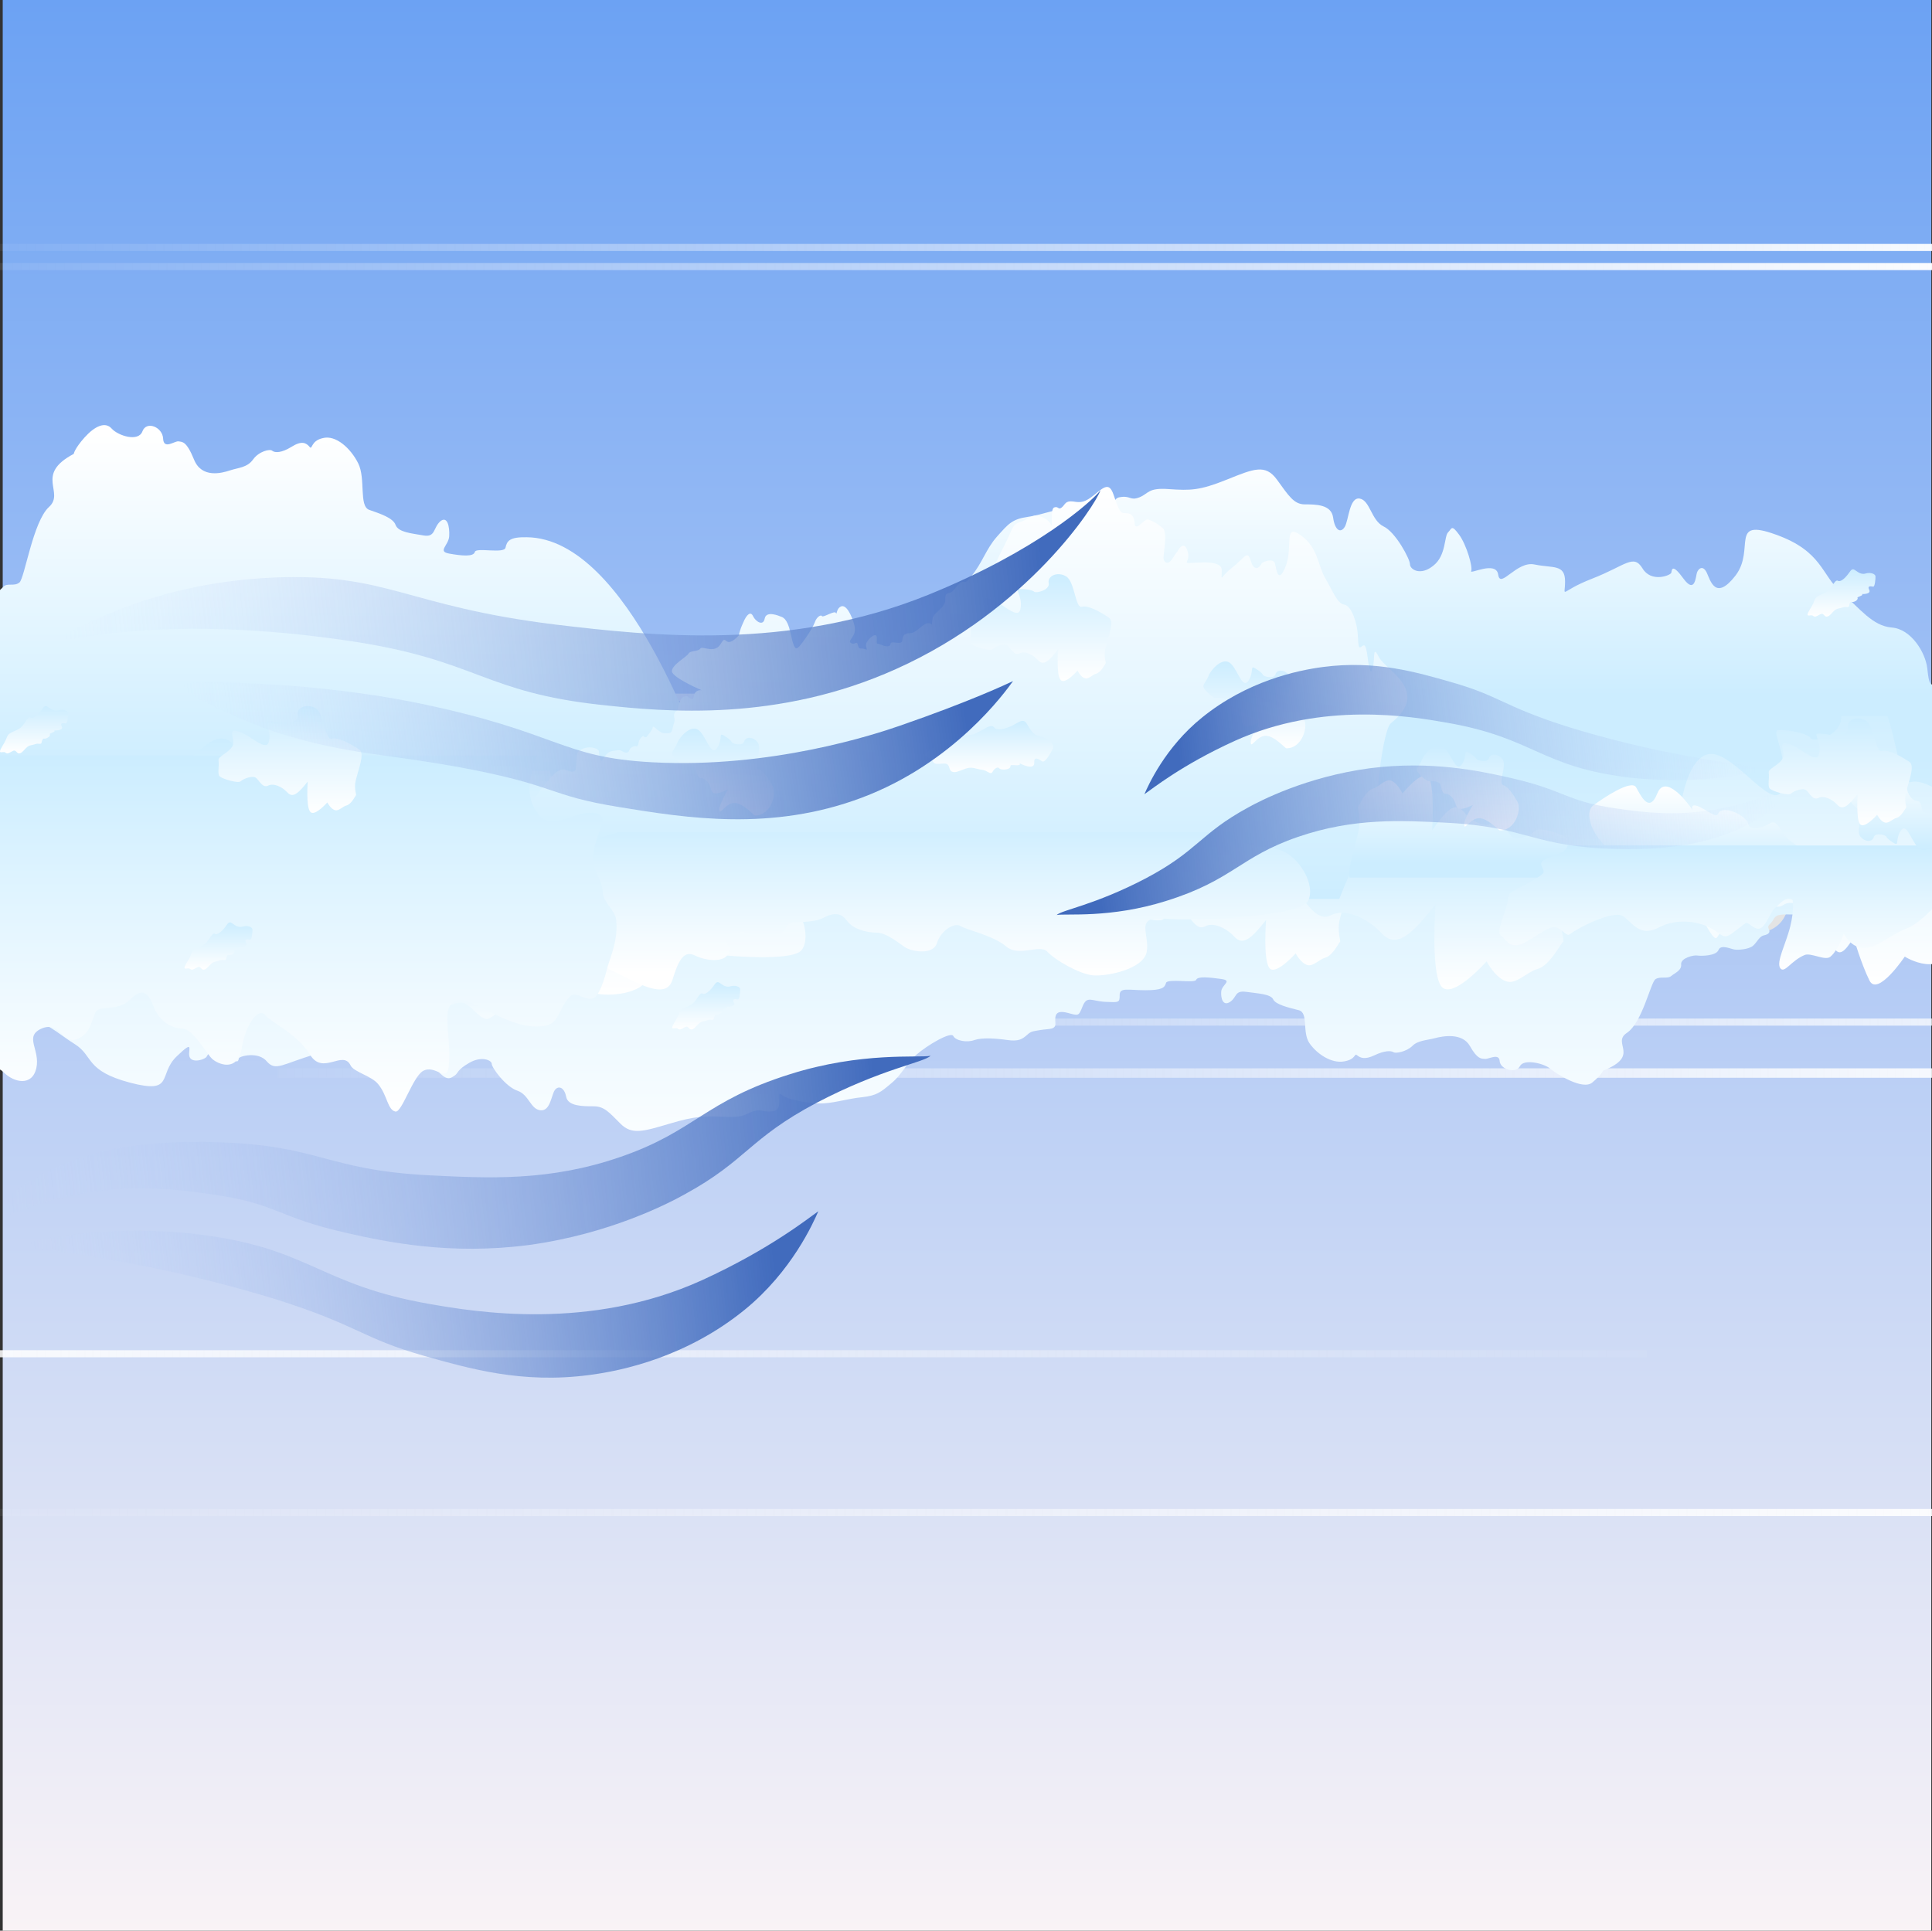 <?xml version="1.0" encoding="utf-8"?>
<!-- Generator: Adobe Illustrator 23.0.5, SVG Export Plug-In . SVG Version: 6.00 Build 0)  -->
<svg version="1.1" id="Слой_1" xmlns="http://www.w3.org/2000/svg" xmlns:xlink="http://www.w3.org/1999/xlink" x="0px" y="0px"
	 width="1063.6px" height="1063px" viewBox="0 0 1063.6 1063" style="enable-background:new 0 0 1063.6 1063;" xml:space="preserve"
	>
<rect x="0" y="0" width="1063.6" height="1063" fill="#333333" stroke="none"/>
<style type="text/css">
	.st0{fill:url(#SVGID_1_);}
	.st1{fill:url(#SVGID_2_);}
	.st2{fill:url(#SVGID_3_);}
	.st3{fill:url(#SVGID_4_);}
	.st4{fill:url(#SVGID_5_);}
	.st5{fill:url(#SVGID_6_);}
	.st6{fill:url(#SVGID_7_);}
	.st7{fill:url(#SVGID_8_);}
	.st8{fill:url(#SVGID_9_);}
	.st9{fill:url(#SVGID_10_);}
	.st10{fill:url(#SVGID_11_);}
	.st11{fill:url(#SVGID_12_);}
	.st12{fill:url(#SVGID_13_);}
	.st13{fill:url(#SVGID_14_);}
	.st14{fill:url(#SVGID_15_);}
	.st15{fill:url(#SVGID_16_);}
	.st16{fill:url(#SVGID_17_);}
	.st17{fill:url(#SVGID_18_);}
	.st18{fill:url(#SVGID_19_);}
	.st19{fill:url(#SVGID_20_);}
	.st20{fill:url(#SVGID_21_);}
	.st21{fill:url(#SVGID_22_);}
	.st22{fill:url(#SVGID_23_);}
	.st23{fill:url(#SVGID_24_);}
	.st24{fill:url(#SVGID_25_);}
	.st25{fill:url(#SVGID_26_);}
	.st26{fill:url(#SVGID_27_);}
	.st27{fill:url(#SVGID_28_);}
	.st28{fill:url(#SVGID_29_);}
	.st29{fill:url(#SVGID_30_);}
	.st30{fill:url(#SVGID_31_);}
	.st31{fill:url(#SVGID_32_);}
	.st32{fill:url(#SVGID_33_);}
	.st33{fill:url(#SVGID_34_);}
	.st34{fill:url(#SVGID_35_);}
	.st35{fill:url(#SVGID_36_);}
	.st36{fill:url(#SVGID_37_);}
	.st37{fill:url(#SVGID_38_);}
	.st38{fill:url(#SVGID_39_);}
	.st39{fill:url(#SVGID_40_);}
	.st40{fill:url(#SVGID_41_);}
	.st41{fill:url(#SVGID_42_);}
	.st42{fill:url(#SVGID_43_);}
	.st43{fill:url(#SVGID_44_);}
	.st44{fill:url(#SVGID_45_);}
	.st45{fill:url(#SVGID_46_);}
	.st46{fill:url(#SVGID_47_);}
</style>
<linearGradient id="SVGID_1_" gradientUnits="userSpaceOnUse" x1="532.362" y1="1061.89" x2="532.362" y2="-1.11" gradientTransform="matrix(1 0 0 -1 0 1061.89)">
	<stop  offset="0" style="stop-color:#6CA2F3"/>
	<stop  offset="1" style="stop-color:#F9F3F6"/>
</linearGradient>
<rect x="1.5" y="0" class="st0" width="1061.7" height="1063"/>
<linearGradient id="SVGID_2_" gradientUnits="userSpaceOnUse" x1="1060.977" y1="654.327" x2="-56.838" y2="654.323" gradientTransform="matrix(1 0 0 -1 0 1061.89)">
	<stop  offset="0" style="stop-color:#FEFEFE;stop-opacity:0"/>
	<stop  offset="1" style="stop-color:#FFFFFF"/>
</linearGradient>
<rect x="-32.4" y="405.6" class="st1" width="1043.4" height="3.9"/>
<linearGradient id="SVGID_3_" gradientUnits="userSpaceOnUse" x1="1159.877" y1="649.754" x2="-40.381" y2="649.751" gradientTransform="matrix(1 0 0 -1 0 1061.89)">
	<stop  offset="0" style="stop-color:#FEFEFE;stop-opacity:0"/>
	<stop  offset="1" style="stop-color:#FFFFFF"/>
</linearGradient>
<rect x="-14.1" y="409.5" class="st2" width="1120.4" height="5.2"/>
<linearGradient id="SVGID_4_" gradientUnits="userSpaceOnUse" x1="1927.267" y1="1059.966" x2="727.015" y2="1059.962" gradientTransform="matrix(-1 0 0 -1 1828.204 1206.667)">
	<stop  offset="0" style="stop-color:#FEFEFE;stop-opacity:0"/>
	<stop  offset="1" style="stop-color:#FFFFFF"/>
</linearGradient>
<rect x="-45.4" y="144.8" class="st3" width="1120.4" height="3.9"/>
<linearGradient id="SVGID_5_" gradientUnits="userSpaceOnUse" x1="1927.267" y1="1059.966" x2="727.015" y2="1059.962" gradientTransform="matrix(-1 0 0 -1 1859.504 1196.232)">
	<stop  offset="0" style="stop-color:#FEFEFE;stop-opacity:0"/>
	<stop  offset="1" style="stop-color:#FFFFFF"/>
</linearGradient>
<rect x="-14.1" y="134.3" class="st4" width="1120.4" height="3.9"/>
<linearGradient id="SVGID_6_" gradientUnits="userSpaceOnUse" x1="956.637" y1="316.508" x2="-161.182" y2="316.505" gradientTransform="matrix(1 0 0 -1 0 1061.89)">
	<stop  offset="0" style="stop-color:#FEFEFE;stop-opacity:0"/>
	<stop  offset="1" style="stop-color:#FFFFFF"/>
</linearGradient>
<rect x="-136.7" y="743.4" class="st5" width="1043.4" height="3.9"/>
<linearGradient id="SVGID_7_" gradientUnits="userSpaceOnUse" x1="3332.227" y1="275.214" x2="2214.408" y2="275.21" gradientTransform="matrix(-1 0 0 1 3587.694 287.63)">
	<stop  offset="0" style="stop-color:#FEFEFE;stop-opacity:0"/>
	<stop  offset="1" style="stop-color:#FFFFFF"/>
</linearGradient>
<rect x="305.4" y="560.8" class="st6" width="1043.4" height="3.9"/>
<linearGradient id="SVGID_8_" gradientUnits="userSpaceOnUse" x1="3279.778" y1="5.229" x2="2022.228" y2="5.224" gradientTransform="matrix(-1 0 0 1 3209.454 827.606)">
	<stop  offset="0" style="stop-color:#FEFEFE;stop-opacity:0"/>
	<stop  offset="1" style="stop-color:#FFFFFF"/>
</linearGradient>
<rect x="-14.1" y="830.8" class="st7" width="1173.9" height="3.9"/>
<linearGradient id="SVGID_9_" gradientUnits="userSpaceOnUse" x1="3179.618" y1="245.856" x2="2061.808" y2="245.853" gradientTransform="matrix(-1 0 0 1 3282.494 345.018)">
	<stop  offset="0" style="stop-color:#FEFEFE;stop-opacity:0"/>
	<stop  offset="1" style="stop-color:#FFFFFF"/>
</linearGradient>
<rect x="152.8" y="588.2" class="st8" width="1043.4" height="5.2"/>
<linearGradient id="SVGID_10_" gradientUnits="userSpaceOnUse" x1="1076.967" y1="677.99" x2="-67.771" y2="677.987" gradientTransform="matrix(1 0 0 -1 0 1061.89)">
	<stop  offset="0" style="stop-color:#FEFEFE;stop-opacity:0"/>
	<stop  offset="1" style="stop-color:#FFFFFF"/>
</linearGradient>
<rect x="-42.7" y="381.9" class="st9" width="1068.6" height="4.1"/>
<linearGradient id="SVGID_11_" gradientUnits="userSpaceOnUse" x1="171.346" y1="616.897" x2="320.745" y2="455.883" gradientTransform="matrix(1 0 0 -1 0 1061.89)">
	<stop  offset="0" style="stop-color:#FEFEFE"/>
	<stop  offset="1" style="stop-color:#BFBFBF"/>
</linearGradient>
<path class="st10" d="M96.7,474.5l-21.2,9.7c-2.9,1.3-4.7,4.2-4.7,7.3c0,4.4,3.6,8.1,8.1,8.1h270.8c4.6,0,8.3-3.7,8.3-8.3
	c0-3-1.6-5.8-4.3-7.3l-18.1-10c-2.4-1.3-5-2-7.7-2h-17.3c-4.3,0-8.4,1.7-11.4,4.8l-4.7,4.8c-3,3.1-7.1,4.8-11.4,4.8h-19.5
	c-2,0-4.1-0.4-6-1.2L224.7,472l-26.2-9.4c-4.7-1.7-9.9-1.1-14.1,1.6l-28.3,18.2c-3.9,2.5-8.8,3.2-13.3,1.9L108,473.8
	C104.3,472.7,100.3,472.9,96.7,474.5z"/>
<linearGradient id="SVGID_12_" gradientUnits="userSpaceOnUse" x1="718.798" y1="660.505" x2="746.965" y2="346.084" gradientTransform="matrix(1 0 0 -1 0 1061.89)">
	<stop  offset="0" style="stop-color:#FEFEFE"/>
	<stop  offset="1" style="stop-color:#BFBFBF"/>
</linearGradient>
<path class="st11" d="M528.4,443.9c-16.4,12.3-40.5,30.3-52,38.9c-4,3-6.3,7.6-6.3,12.6v1.9c0,8.8,7.2,16,16,16h482.2
	c8.8,0,16-7.2,16-16v-2.2c0-4.8-2.2-9.4-5.9-12.4c-15.2-12.1-38.5-29.6-43.1-28.8c-6.5,1.1-52.3,33.6-59.9,33.6
	c-7.6,0-89.3-15.7-102.4-23.5c-13.1-7.8-76.3-24.6-82.8-24.6c-6.5,0-49,28-58.8,24.6c-7.2-2.5-58.9-15.3-89.7-22.9
	C537.1,440,532.2,441,528.4,443.9z"/>
<linearGradient id="SVGID_13_" gradientUnits="userSpaceOnUse" x1="535.622" y1="414.753" x2="535.622" y2="644.77" gradientTransform="matrix(1 0 0 -1 0 1061.89)">
	<stop  offset="0" style="stop-color:#FFFFFF"/>
	<stop  offset="1" style="stop-color:#CCEDFF"/>
</linearGradient>
<path class="st12" d="M3.7,392.8c-4.2,1.5-8.1,3.1-11.7,4.6v141.2c1.8,0.2,2.3,1.9,3,6.4c1,6.2,8.6,15.5,19,16
	c10.4,0.5,16.9,7.4,27.2,13.9c10.4,6.5,5.5,14.6,30.4,21.2c24.8,6.5,15.1-4.5,25.8-14.6c10.7-10.3,5.2-2.2,7.2,0.9
	c2,3.1,8.6,0.7,9.2-0.7c0.7-1.4,5-7.6,11.2-1.2c6.2,6.2,6.2,3.4,6.5,2.2c0.3-1.2,10.7-4,15.4,1.7c4.9,5.7,8.9,1.2,26.9-4
	c18-5.2,14.4-7.9,14.4-1.2c0,6.9,6.5,5.2,16.1,6.5c9.6,1.4,18.3-9.6,19.3-4c1,5.7,15.4,0,14.4,1.4c-1,1.4,0.3,4.1,4.5,8.1
	c4.2,4,5.9,2.2,7.9,0.9c2-1.4,1-2.9,7.9-6.9c6.9-4,12.4-1.4,12.4,0.5c0,2.1,7.6,12.6,14.1,14.8c6.5,2.2,7.2,10.3,12.8,10.8
	c5.5,0.5,5.9-8.6,7.9-11.2c2-2.6,5.2-1.4,6.2,3.8c1,5.2,9.2,5.2,15.1,5.2c5.9,0,8.6,3.4,14.8,9.6c6.2,6.2,12.4,4.3,26.9,0
	c14.4-4.3,19.3-4.3,30.7-3.8c11.4,0.5,10.7-1.7,15.8-3.1c5.2-1.4,4.5,0.9,10.7,0c6.2-0.9,1.3-11.7,4.5-9.1c3,2.6,13.4,4.6,20.6,4.8
	c7.2,0.3,15.4-2.6,23.8-3.4c8.2-0.9,10.4-2.9,16.1-7.7c5.9-4.8,7.9-10.5,13.8-15.7c5.9-5.2,19-12.9,20.3-10.3
	c1.3,2.6,7.6,3.8,11.7,2.2c4.2-1.4,11.7-0.9,18,0s8.2-0.5,10.7-2.6c2.3-2.1,2.7-2.1,7.6-2.9s8.6,0,8.2-4c-0.3-4,0-7.1,6.5-5.5
	c6.5,1.7,6.2,2.1,8.6-3.8c2.4-5.7,4.9-2.6,12.4-2.2c7.6,0.3,7.9,0.5,7.9-3.8c0-4.3,4.9-2.6,14.1-2.6c9.2,0,10.7-1.4,11.4-4
	c0.7-2.6,15.8,0.3,16.6-1.7c0.7-2.1,7.2-1.4,13.8-0.5c6.5,0.9,0.3,3.1,0,6.9c-0.3,3.8,1,8.3,4.9,5.7c3.9-2.6,2.3-6.4,8.9-5.5
	c6.5,0.9,13.4,1.2,14.8,4.1c1.3,2.9,8.6,4.6,14.1,6c5.5,1.4,1.7,12.2,5.9,18.2c4.2,6,12.1,11.2,19,10c6.9-1.2,5.5-4.8,7.2-3.4
	c1.7,1.4,4.2,2.6,9.6,0c5.5-2.6,8.9-2.6,10.4-1.7c1.3,0.9,7.2-0.3,10.4-3.4c3-3.1,7.9-3.1,12.4-4.3c4.5-1.2,15.1-3.1,19.3,4.3
	c4.2,7.4,6.2,6.9,8.2,7.1c2,0.3,7.9-3.4,8.2,1.2c0.3,4.6,8.9,7.1,11.1,2.9c2-4.3,13.1-1.7,16.6,1.2c3.5,2.9,18,12.2,23.3,7.7
	c5.5-4.6,5.9-6.5,5.9-6.5c21-8.3,4.5-15.1,13.1-20.8c8.6-5.7,13.1-27.9,15.8-29.6c2.7-1.7,6.5,0,8.6-1.7c2-1.7,5.9-3.1,5.5-6.5
	c-0.3-3.4,6.9-5.2,8.9-4.8c2,0.3,10.4,0.3,11.7-3.1c1.3-3.3,7.2-0.3,8.9-0.2c1.7,0.3,7.6,0,10.1-2.1c2.3-2.1,3.5-5.2,5.9-5.7
	c2.3-0.5,3.9-1.4,2.7-3.6c-1-2.1,1-2.1,2.7-5.3c1.7-3.1,4.5-2.6,11.8-2.6c7.2,0,6.5,5.8,16.6,3.1c1.8-0.5,5.9-3.8,7.2-4.5
	c1.3-0.7,4.5-1.2,5.2-0.3c0.7,0.9,5.2,0,5.2,0s2-1.4,2.7-3.6c0.7-2.2,3.9-1.4,3.9-1.4s3,0,4.5,1.2c1.3,1.2,2.7-1.2,4.5-3.3
	c1.7-2.1,7.6-2.8,11.1-0.5c16.6,11,23.8,4.1,30.2,1.2V392.8H3.7z"/>
<linearGradient id="SVGID_14_" gradientUnits="userSpaceOnUse" x1="999.781" y1="519.831" x2="999.781" y2="681.391" gradientTransform="matrix(1 0 0 -1 0 1061.89)">
	<stop  offset="0" style="stop-color:#FFFFFF"/>
	<stop  offset="1" style="stop-color:#CCEDFF"/>
</linearGradient>
<path class="st13" d="M924.5,458.6c1.2,9.7-1.7,20.8,1.7,24.6c3.3,3.8,15.8,36.7,19,33c3.2-3.6,16-34.3,19.8-29.4
	c3.8,5,10.7,15.4,16.5,11.6c5.7-4,15.2,1.7,21.7,10.9c6.5,9.2,6.8,24.6,17.2,6.9c0,0,4.3,14.7,8.8,23.7c4.5,9,19.4-13.2,19.4-13.2
	s21.5,13.5,26.7-8v-77.7c-8.8-7.1-17.8-11.9-23.3-10.4c-7.3,2.1-8.8-37.9-18.5-46.4c-9.8-8.5-21.7-1.9-20,9.2
	c1.7,10.9-14.5,15.9-16.7,13c-2.2-3.1-14.8-5-18.2-4.3c-3.3,0.7,6.2,15.4,2.7,31.5s-25.7-18.7-39.4-18.5
	C928,415.3,923.3,448.9,924.5,458.6z"/>
<linearGradient id="SVGID_15_" gradientUnits="userSpaceOnUse" x1="681.882" y1="528.045" x2="681.882" y2="619.778" gradientTransform="matrix(1 0 0 -1 0 1061.89)">
	<stop  offset="0" style="stop-color:#FFFFFF"/>
	<stop  offset="1" style="stop-color:#CCEDFF"/>
</linearGradient>
<path class="st14" d="M697,506.5c-7.9,10.1-12.7,14.4-17.4,9.3c-4.7-5.1-11.7-8.1-16.1-5.8c-4.4,2.4-7.4-3.6-10.2-6.5
	c-2.8-2.7-10.7,0.7-13.1,2.7s-15.4-1.9-17.9-3.9c-2.5-2.1-0.2-8.4-0.8-13.9c-0.5-3.1,9.2-6.3,12.1-12.3c2.2-4.6-3-12.5,1.3-12.7
	c10.2-0.3,26.3,19,29.1,9.8c2.8-9.3-4-17.3-1.5-17.8c2.5-0.5,11.9,0.3,13.6,2.1c1.5,1.7,13.7-1.4,12.7-7.7
	c-1.2-6.2,7.9-10.1,15.1-5.5c7.2,4.6,7.7,27.2,13.2,26c5.5-1.2,15.2,3.8,23.6,9.4c5,3.4-0.7,16.6-3.2,26.7
	c-1.5,6.5,0.8,11.8,0.2,12.2c-0.7,0.3-4,7.7-8.2,8.7c-3.2,0.9-6.5,4.8-9.5,4.1c-3.9-0.9-6.7-6.5-6.7-6.5s-11.4,12.8-14.6,7.9
	C695.3,527.7,697,506.5,697,506.5z"/>
<linearGradient id="SVGID_16_" gradientUnits="userSpaceOnUse" x1="208.371" y1="488.34" x2="208.371" y2="552.78" gradientTransform="matrix(1 0 0 -1 0 1061.89)">
	<stop  offset="0" style="stop-color:#FFFFFF"/>
	<stop  offset="1" style="stop-color:#CCEDFF"/>
</linearGradient>
<path class="st15" d="M202,563.8c-2.3-3.2-7.9,0.5-11.2-3c-3.4-3.5-8.4-5.7-11.6-4.1c-3,1.7-5.4-2.5-7.2-4.6c-2-1.9-7.7,0.5-9.4,2
	s-11.1-1.4-12.7-2.9c-1.7-1.5-13.1-9.8-13.6-13.7c-0.3-2.2,19.5-0.5,21.6-4.7c1.5-3.2-2.2-8.8,1-8.9c7.2-0.2,18.8,13.3,20.8,6.9
	c2-6.4-2.9-12.2-1.2-12.5c1.8-0.3,8.6,0.3,9.7,1.5c1.2,1.2,9.9-1,9.1-5.4c-0.8-4.4,5.7-7.1,10.7-3.9c5.2,3.2,5.5,19.2,9.6,18.2
	c4-0.8,10.9,2.7,16.8,6.6c3.7,2.4,47.8,3.5,46.1,10.6c-0.3,1.7-5,12.5-11.6,14.9c-4.4,1.7-9.7-8.6-14.9-8.8
	c-8.4,0-16.8,9.5-21.6,10.5c-0.5,0.2-2.9,5.4-5.9,6.2c-2.2,0.5-4.7,3.4-6.9,2.9c-2.7-0.7-4.9-4.6-4.9-4.6s-8,9.1-10.4,5.6
	C201.8,569.2,202,563.8,202,563.8z"/>
<linearGradient id="SVGID_17_" gradientUnits="userSpaceOnUse" x1="251.114" y1="514.353" x2="251.114" y2="655.376" gradientTransform="matrix(1 0 0 -1 0 1061.89)">
	<stop  offset="0" style="stop-color:#FFFFFF"/>
	<stop  offset="1" style="stop-color:#CCEDFF"/>
</linearGradient>
<path class="st16" d="M81.4,489.2c0,0-7.9,8.2,4.5,17.7c12.4,9.4,25.7,21.3,30.6,10.3c4.9-11,8.4-15.3,13.3-11.5
	c5,3.8,13.9,6.3,17,1.4c2.9-4.8-5.2-9.8,4.4-10.6c9.6-0.9,9.6,6,17.5,5.7c7.7-0.3,8.4-4.8,10.9-6.2c2.4-1.5,11.4,1.7,17.8-0.7
	c6.4-2.4,9.6-0.9,11.6,3.6c2.2,4.5,8.2,7.7,13.8,8.4c5.4,0.9,11.4,8.9,13.9,10.8c2.5,1.9,12.4,6,15.6-0.7
	c3.2-6.7,10.3-10.1,13.3-7.4c2.9,2.7,15.5,7.5,21.2,14.6c5.7,6.9,17,1,20.2,6c3.2,5,13.9,14.6,20.8,16.3c6.9,1.9,25.9,0.5,28.9-8.7
	c3-9.3-3.7-20.4,11.3-16.6c15,3.8,67.7,9.3,73.4,1.4c5.5-7.7-0.8-24.9-9.6-29.7c-8.7-4.6-29.4-6.3-19.5-18.3
	c10.1-12,16-22.8,12.9-31.9c-3-9.1-10.1-14.2-30.8-16.6c-20.7-2.4-58.1,3.9-74.1,7.5c-16,3.6-16.6-7.4-19-13.4
	c-2.5-6-28.9-10.5-52.3-13.5c-23.4-3.3-33.8,15.1-50.6,17.1c-16.8,1.9-62-15.1-66.5-13.9c-4.5,1.2-14.6,9.4-14.6,16.1
	c0.2,6.9-5.2,5.7-17,6.9c-11.8,1.2-20.5,4.5-19.2,13.2c1.5,8.9-6.9,9.4-14.5,15.8c-7.6,6.3-12.6,6.7-1.8,12.9s10.1,10.6,5.2,13.9
	C64.8,492.3,81.4,489.2,81.4,489.2z"/>
<linearGradient id="SVGID_18_" gradientUnits="userSpaceOnUse" x1="630.457" y1="574.507" x2="630.457" y2="651.295" gradientTransform="matrix(1 0 0 -1 0 1061.89)">
	<stop  offset="0" style="stop-color:#FFFFFF"/>
	<stop  offset="1" style="stop-color:#CCEDFF"/>
</linearGradient>
<path class="st17" d="M671.6,478c0,0,3.8,5.3-7,1.7c-10.9-3.6-4.5,0.3-9.5,2.2c-4.8,1.9-13.5-0.9-14.9-3.9c-1.3-3.1-7-1.7-11.4,2.7
	c-4.3,4.4-7-4.4-15-7.3c-8-2.9-12.7-9.2-24.4-7.8c-11.7,1.4-16.7,2.6-21-1.9s1.8-12.6-9.4-14.8c-11.2-2-13.9-2.2-15.5-9.2
	c-1.7-7.2-22.5-8.3,4.8-16.9c27.4-8.5,21.7-16,42.4-10c20.7,6,23.7,4.6,35.1,1.9c11.4-2.7,18-5.6,20.9,0.5
	c2.7,6.1,16.7,6.3,27.6,3.7c10.7-2.6,16.9-5.3,20,0c3.2,5.3,3.5,20.9,16,26.7c12.7,5.8,19.2,17.2,15,22.3s-17,19.1-20.5,15
	c-3.5-3.9-10.2-12.6-12.2-0.5C690.6,494.5,674.1,480.7,671.6,478z"/>
<linearGradient id="SVGID_19_" gradientUnits="userSpaceOnUse" x1="189.672" y1="823.216" x2="189.672" y2="632.904" gradientTransform="matrix(1 0 0 -1 0 1061.89)">
	<stop  offset="0" style="stop-color:#FFFFFF"/>
	<stop  offset="1" style="stop-color:#CCEDFF"/>
</linearGradient>
<path class="st18" d="M290,295.8c-9.6-0.2-10.9,2.1-11.7,5.7c-0.7,3.6-16.3-0.3-16.9,2.4c-0.7,2.8-7.4,2.1-14.1,0.9
	c-6.7-1.2-0.3-4.5,0-9.6c0.3-5.2-1-11.5-5-8.1c-3.9,3.6-2.5,8.9-9.2,7.7c-6.7-1.2-13.7-1.7-15.3-5.7c-1.3-4-8.9-6.4-14.6-8.4
	c-5.7-2.1-1.8-17.2-6-25.6s-12.4-15.7-19.4-13.9c-7,1.5-5.7,6.9-7.4,4.8c-1.8-2.1-4.2-3.6-9.9,0c-5.5,3.4-9.1,3.4-10.6,2.2
	c-1.3-1.2-7.4,0.3-10.6,4.8c-3.2,4.5-8.2,4.5-12.7,6c-4.5,1.5-15.6,4.5-19.8-6c-4.2-10.3-6.4-9.6-8.5-10c-2.2-0.3-8.2,4.8-8.5-1.5
	c-0.3-6.4-9.2-10-11.4-4c-2.2,6-13.4,2.4-16.9-1.5c-3.5-4-9.2-1.5-14.9,4.8c-5.7,6.4-6,9.1-6,9.1C18.8,261.4,35.9,271,27,279.1
	c-8.9,8.1-13.4,39.2-16.3,41.6s-6.7,0-8.9,2.4c-2.2,2.4-6,4.5-5.7,9.1c0.2,2.6-2,4.5-4.2,5.7v86.4h389.8l5.5-7.4
	C385.5,418.1,346.5,296.3,290,295.8z"/>
<linearGradient id="SVGID_20_" gradientUnits="userSpaceOnUse" x1="802.764" y1="814.294" x2="802.764" y2="678.748" gradientTransform="matrix(1 0 0 -1 0 1061.89)">
	<stop  offset="0" style="stop-color:#FFFFFF"/>
	<stop  offset="1" style="stop-color:#CCEDFF"/>
</linearGradient>
<path class="st19" d="M1079.3,394.2c-1-0.9-2-3.1-3-6.9c-2.5-10.5-3.9-13.2-8.9-11.2c-5,2.1-5.4,0.9-6.4-8.1
	c-1-8.8-8.9-21.7-19.6-22.5c-10.7-0.9-17.4-10.5-28-19.6c-10.7-9.3-10.2-22.5-35.9-31.6c-25.7-9.3-11.1,8.1-22,22.5
	c-11.1,14.4-13.9,2.8-15.9-1.5c-2.2-4.5-4.7-2.1-5.4,0c-0.7,2.1-1,12-7.4,3.3c-6.4-8.8-6.4-4.8-6.7-3.3c-0.3,1.5-11.1,5.7-15.9-2.4
	c-5-8.1-9.2-1.5-27.7,5.7c-18.5,7.2-14.9,11.2-14.9,1.5c0-9.6-6.7-7.2-16.8-9.3c-9.9-2.1-18.8,13.6-20,5.7c-1-8.1-15.9,0-14.9-2.1
	c1-2.1-2.5-14.4-6.7-20.1c-4.2-5.7-3.9-3.3-6-1.2c-2.2,2.1-1,12.9-8.2,18.4c-7,5.7-12.8,2.1-12.8-0.9c0-2.8-7.9-17.7-14.6-20.8
	c-6.7-3.3-7.4-14.4-13.1-15.3c-5.7-0.9-6,12-8.2,15.6c-2.2,3.6-5.4,2.1-6.4-5.2c-1-7.2-9.6-7.2-15.6-7.2c-6,0-8.9-4.8-15.3-13.6
	s-12.8-6-27.7,0c-14.9,6-20,6-31.7,5.2c-11.7-0.9-11.1,2.4-16.3,4.5c-5.4,2.1-4.7-1.2-11.1,0c-6.4,1.2-1.3,16.5-4.7,12.9
	c-3.2-3.6-13.9-6.4-21.3-6.9c-7.4-0.3-15.9,3.6-24.5,4.8c-8.6,1.2-10.7,4-16.8,10.8s-8.2,14.8-14.3,22c-2.2,2.6-5.2,5.7-8.4,8.3
	v68.4H1079.3z"/>
<linearGradient id="SVGID_21_" gradientUnits="userSpaceOnUse" x1="764.03" y1="517.092" x2="764.03" y2="595.216" gradientTransform="matrix(1 0 0 -1 0 1061.89)">
	<stop  offset="0" style="stop-color:#FFFFFF"/>
	<stop  offset="1" style="stop-color:#CCEDFF"/>
</linearGradient>
<path class="st20" d="M660.3,467.1c1.3,9.5-2.7,20.2,1.5,23.8c4.2,3.6,26.8,10.4,30.9,6.8c4-3.6,17.8-9.3,22.5-4.8
	c4.9,4.8,10.1,14.9,17.6,11c7.5-3.9,19.6,1.2,27.7,9.8c8,8.7,16.3,1.5,29.8-15.8c0,0-2.7,36.1,2.9,44.8c5.7,8.7,25.2-13.4,25.2-13.4
	s5,9.7,11.6,11.2c5,1.2,11.1-5.6,16.4-7c7-1.9,12.9-14.4,14.1-14.9c1.2-0.5-2.9-9.5-0.3-20.7c2.3-10,6.9-22.1,8.2-31.2H660.3
	C660.3,466.8,660.3,466.9,660.3,467.1z"/>
<linearGradient id="SVGID_22_" gradientUnits="userSpaceOnUse" x1="12.69" y1="626.443" x2="12.69" y2="577.374" gradientTransform="matrix(1 0 0 -1 0 1061.89)">
	<stop  offset="0" style="stop-color:#FFFFFF"/>
	<stop  offset="1" style="stop-color:#CCEDFF"/>
</linearGradient>
<path class="st21" d="M15.8,484.6c5.8-9.8,14-25.2,13.5-31.9c-0.7-10.5-28.4-1-28.4-1s0.3-11.2-4.5-15.9c-0.2-0.2-0.3-0.3-0.5-0.5
	v49.1h19.9V484.6z"/>
<linearGradient id="SVGID_23_" gradientUnits="userSpaceOnUse" x1="82.146" y1="547.213" x2="82.146" y2="655.69" gradientTransform="matrix(1 0 0 -1 0 1061.89)">
	<stop  offset="0" style="stop-color:#FFFFFF"/>
	<stop  offset="1" style="stop-color:#CCEDFF"/>
</linearGradient>
<path class="st22" d="M-6.7,499.6c2.3,2.1,5.2,3.8,8.6,4.3c3.2,0.5,6.9-3.8,10.7-4.3c4.2-0.5,10.1,6.7,15.1,8.3
	c3.4,1,6.4-4.3,8.2-2.9c4.5,3.5,1.7,7.4,4.4,9c5.5,2.9,9.2-2.8,17.1-10.9c3.5-3.6,7.9,3.8,12.1,1.4c1-0.5,2.9-7.9,4.7-9
	c2.2-1.2,4.5,4,5.5,2.6c2.9-4,1.2-7.9,3-6.7c3.7,2.4,2.3-3.6,6.4-7.6c2.2-2.1,8.7-0.3,11.6-3.3c5.2-5.4,7.9-12.8,14.3-15.9
	c3.9-1.9,8.9,0.7,16.8-1.7c20.8-6.2,12.1-9.5,30.9-31.8c19-22.3,0.5-11.9-4.7-17.1c-5-5.2-7.4-3.8-18,0.5
	c-10.6,4.3-9.7-6.2-15.8-7.6c-6-1.4-9.7,2.4-19,10c-9.2,7.6-16.6,4.8-25,6.7c-8.4,1.9-15.3-4.3-16.6,1.9c-1.3,6.2-5.5,10.5-8.4,8.6
	c-2.9-1.9-11.6,0.5-14.8,4.8c-3.2,4.3,4.2,4.3-6.9,7.1c-11.1,2.9-5,5.2-5,5.2c-3.7-1-25-3.8-20.3,7.6c4.7,11.4-5.5,7.6-10.6,6.2
	c-1.7-0.5-3,1.2-4.4,3.8V499.6L-6.7,499.6z"/>
<linearGradient id="SVGID_24_" gradientUnits="userSpaceOnUse" x1="524.936" y1="793.661" x2="524.936" y2="565.913" gradientTransform="matrix(1 0 0 -1 0 1061.89)">
	<stop  offset="0" style="stop-color:#FFFFFF"/>
	<stop  offset="1" style="stop-color:#CCEDFF"/>
</linearGradient>
<path class="st23" d="M759.3,445.2c-2.9-3.1,2.2-43.9,6.4-47c22.1-17.6-2.7-29.2-6.4-36.1c-3.5-6.9-2.5-1.2-3.2,3.6
	c-0.7,4.8-1.8,6.2-2.9-1.6c-1-7.8-1.5-9.9-3.4-8.3c-1.8,1.6-2,0.5-2.3-6.1c-0.3-6.6-3.4-16.1-7.4-16.8c-4-0.5-6.5-7.8-10.6-14.7
	c-4-6.9-3.9-16.8-13.4-23.5c-9.6-6.9-4.2,6.1-8.2,16.8c-4.2,10.7-5.2,2.1-6-1.2c-0.8-3.3-6.9-1-7.4,0c-1.5,2.9-4.2,4.2-6-1.7
	c-1.8-6.1-3.5-1.2-10.4,4.1c-6.9,5.4-5.5,8.3-5.5,1.2s-19.8-2.8-19.3-4.2c0.3-1.6,1.8-2.8,0.2-7.1c-1.7-4.2-4-1.2-4.9,0.3
	c-0.8,1.6-0.5,0.5-3.2,4.7c-2.7,4.2-4.9,1.6-4.9-0.5c0-2.1,2.3-13.8-0.2-16.1c-2.5-2.4-6-4.3-8.2-5c-2.2-0.5-7.2,7.4-7.5,1.9
	c-0.3-5.4-3.5-5.4-5.9-5.4c-2.3,0-3.4-3.6-5.7-10.2c-2.3-6.6-4.9-4.5-10.4,0c-5.5,4.5-7.5,4.5-11.9,3.8c-4.4-0.5-4.2,1.7-6.2,3.3
	c-2,1.6-1.7-0.9-4.2,0c-2.3,0.9-0.5,12.3-1.7,9.5s-5.2-4.8-8-5c-2.8-0.3-6,2.8-9.2,3.6c-3.2,0.9-4,2.9-6.2,8.1
	c-2.3,5-5.2,10.2-7.5,15.6c-2.3,5.4-7.4,7.4-7.9,4.7s-6.9,5.4-9.2,4.5c-2.3-0.9-5.2,4.8-7,5.7c-1.8,0.9-3.4,0-3.2,4.1
	c0.2,4.2-6.4,7.3-6.9,10c-1.2,5.9,0.8,3.3-2.2,2.9c-3-0.3-6.7,5.5-10.2,5.5c-3.5,0-4.2,1.6-4.4,4.1c-0.3,2.8-6.2-0.3-6.4,1.7
	c-0.3,2.1-2.9,1.6-5.4,0.5c-2.5-0.9-2.3,0.3-2.2-3.5c0.2-3.8-4.2-0.3-5.5,2.2c-1.5,2.8,1.5,4.7-1,3.8c-2.5-0.9-3.2,0.7-3.9-2.2
	c-0.5-2.9-1.7,0.3-3.9-1.2s3.5-3.3,2-9.7c-1.7-6.2-4.7-11.6-7.4-10.4c-2.7,1.2-2.2,5-2.8,3.6c-0.7-1.6-7.2,2.8-7.7,1.7
	c-0.5-0.9-2.9,0.3-4,3.6c-1.2,3.3-7.5,12.6-9.2,13.8s-2.5-0.7-4.2-8.5c-1.7-7.8-4.4-8.3-5.2-8.6c-0.8-0.3-8-3.5-8.9,1
	c-0.8,4.5-5,1.7-6.4-1.2c-1.3-2.9-3.5-1.2-5.5,3.6c-2.2,4.8-2.3,6.9-2.3,6.9c-8.2,8.6-6.5-1.4-9.9,4.5c-3.4,6.1-10.2,1-11.4,2.8
	c-1,1.7-5.7,1-6.5,2.8c-0.8,1.7-9.2,6.1-9.1,9.7c0.2,3.6,17.4,10.9,16.6,10.5c-0.8-0.3-4-0.3-4.5,3.1c-0.5,3.5-2.9,0.3-3.5,0.2
	c-0.7-0.3-3,0-3.9,2.1c-1,2.1-1.3,5.4-2.3,6.1c-1,0.5-1.5,1.6-1,3.8c0.3,2.2-0.3,2.2-1,5.5c-0.7,3.3-1.7,2.8-4.5,2.8
	c-2.9,0-6.2-4.8-6.4-3.3c-0.3,1.6-2.3,3.8-2.9,4.7c-0.5,0.9-1.7,1.2-2,0.3c-0.3-0.9-2.9,1.6-3,3.8c-0.3,2.4-1.5,1.6-1.5,1.6
	s-2.8,0-3.5,2.2c-0.7,2.2-2.7,1.4-4.2,0.5c-1.7-0.9-2.2-0.3-5.2,0c-3,0.3-5.4,4.8-5.4,4.8c-0.5,0.9-1.5,1.7-2-4.7
	c-0.2-1.6-6.4-3.8-11.1,0c-1.5,1.2-1,4.5-1.5,9.2c-0.3,3.3-3.9,1.7-3.9,1.7c-3.5-1.6-6-2.1-14.4,8.8c-8.4,11.1-10.6,20.4-21.1,25.1
	c-10.1,4.5,13.1,10.9,17.1,36.5h442.5c3.9-9.2,6.4-18.7,16.1-25.6C780.2,451.4,762.1,448.3,759.3,445.2z"/>
<linearGradient id="SVGID_25_" gradientUnits="userSpaceOnUse" x1="803.432" y1="642.923" x2="803.432" y2="586.787" gradientTransform="matrix(1 0 0 -1 0 1061.89)">
	<stop  offset="0" style="stop-color:#FFFFFF"/>
	<stop  offset="1" style="stop-color:#CCEDFF"/>
</linearGradient>
<path class="st24" d="M864,477.1c-0.8-6.1,1.5-13.1-0.8-15.3c-2.5-2.4-15.6-6.7-18-4.4c-2.4,2.4-10.3,6.1-13.1,3
	c-2.9-3-5.9-9.6-10.3-7.1c-4.4,2.5-11.4-0.8-16.1-6.4c-4.7-5.7-9.4-1-17.3,10.3c0,0,1.5-23.4-1.7-28.9c-3.2-5.6-14.6,8.6-14.6,8.6
	s-2.9-6.2-6.7-7.2c-3-0.7-6.4,3.7-9.6,4.5c-4,1.2-7.6,9.4-8.1,9.8c-0.7,0.3,1.7,6.2,0.2,13.5c-1.8,8.7-5.9,19.7-5,25.7h116
	C861.8,480.7,864.3,479,864,477.1z"/>
<linearGradient id="SVGID_26_" gradientUnits="userSpaceOnUse" x1="510.91" y1="526.397" x2="510.91" y2="612.507" gradientTransform="matrix(1 0 0 -1 0 1061.89)">
	<stop  offset="0" style="stop-color:#FFFFFF"/>
	<stop  offset="1" style="stop-color:#CCEDFF"/>
</linearGradient>
<path class="st25" d="M321.1,474.7c3,8.6-5.9,10.5-13.1,17.8c-7,7.4-12.4,8.6,0,13c12.4,4.5,12.4,8.9,7.7,13s12.4-1.5,12.4-1.5
	s-7,9.3,7.7,16.8c14.9,7.4,30.9,17.2,34.4,5.7c3.5-11.5,6.5-16.3,12.4-13.4c5.9,2.9,16.1,4.1,18.5-1.2c2.3-5.1-7-8.9,3-11.2
	c10.1-2.2,11.2,4.5,19.6,2.9c8.4-1.5,8.4-6,10.7-7.9c2.4-1.9,12.4,0,19-3.4c6.5-3.4,10.1-2.2,13.1,1.9s10.1,6.3,16.1,6.3
	c5.9,0,13.6,7,16.6,8.6c3,1.5,14.3,4.1,16.6-2.9c2.3-7,9.6-11.5,13.1-9.3s17.8,5.1,25,11.2c7,6,18.5-1.5,22.7,2.9
	c4.2,4.5,17.3,12.2,25,13c7.7,0.7,27.9-3.3,29.7-13c1.8-9.6-7-19.7,9.6-18.2c16.6,1.5,74.4-1,79.1-9.6c4.7-8.6-4.7-24.5-14.9-28
	c-8.4-2.7-25.7-2.2-25.8-9.8H339.9c-0.2,0-0.3,0-0.5,0.2C326.9,461.6,318,466.1,321.1,474.7z"/>
<linearGradient id="SVGID_27_" gradientUnits="userSpaceOnUse" x1="165.629" y1="450.004" x2="165.629" y2="645.793" gradientTransform="matrix(1 0 0 -1 0 1061.89)">
	<stop  offset="0" style="stop-color:#FFFFFF"/>
	<stop  offset="1" style="stop-color:#CCEDFF"/>
</linearGradient>
<path class="st26" d="M1.9,590.3c5.9,5.9,15.8,7.9,18.1-2.2c2.3-10.2-7-17.4,2.9-21.8c10.1-4.3,11.2,8.6,19.3,5.9
	c8.2-2.9,8.2-11.6,10.6-15.2c2.3-3.6,12.2,0,18.8-6.6c6.4-6.6,9.9-4.3,12.9,3.6c2.9,7.9,9.9,12.3,15.8,12.3
	c5.9,0,13.4,13.8,16.4,16.6c3,2.9,14.1,7.9,16.4-5.9c2.3-13.8,9.4-22.4,12.9-18.1c3.5,4.3,17.6,10.2,24.7,21.8
	c7,11.6,18.1-2.9,22.3,5.9c1.7,3.6,11.4,5.7,15.1,10.2c5.2,6.2,5.2,14.3,9.6,15.2c3.5,0.7,9.4-18.8,15.1-22.3
	c6.9-4,13.3,7.3,14.3-3.1c1.7-18.8-7-38.3,9.4-35.4c8.2,1.4,26.5,16.6,43.4,13.6c8.2-1.4,7.5-9.5,13.8-16.1
	c3.5-3.8,9.2,3.5,13.6,0.5c3.7-2.4,6.7-15,7.2-16.9c1.5-5.4,6-15,4.7-26.1c-0.5-4.8-7.4-9.8-7.4-15c0-6.4-5.9-12.8-5.5-18.5
	c0.8-11.9,8.1-21.2,4.4-23.7c-9.9-6.6-25.7,10.4-34.4-0.7c-7.5-9.7-4.9-21.1-0.5-32.3H-8v186.4C-5.3,590.3-2.6,585.8,1.9,590.3z"/>
<linearGradient id="SVGID_28_" gradientUnits="userSpaceOnUse" x1="951.695" y1="629.43" x2="951.695" y2="578.771" gradientTransform="matrix(1 0 0 -1 0 1061.89)">
	<stop  offset="0" style="stop-color:#FFFFFF"/>
	<stop  offset="1" style="stop-color:#CCEDFF"/>
</linearGradient>
<path class="st27" d="M1009.2,477.5c-11.7-1.4-14.9-8.6-22.1-13.4c-7.2-4.6-7.9-13.9-13.1-10.6c-5.2,3.3-11.1,3.3-11.7,0
	c-0.7-3.3-8.4-8.1-13.6-7.4c-5.2,0.7,0,6-9.7,0c-9.7-6-7.2,0-7.2,0c-2-3.3-14.9-20.6-19.4-9.3c-4.5,11.3-9,1.4-11.7-3.3
	c-2.5-4.6-18.3,6-23.5,9.9c-5.2,3.9-1.3,16.6,9.7,25.2c5,3.9,7,9.3,8,14.4h133.6C1025.5,478.7,1020.1,478.7,1009.2,477.5z"/>
<linearGradient id="SVGID_29_" gradientUnits="userSpaceOnUse" x1="952.364" y1="527.823" x2="952.364" y2="596.28" gradientTransform="matrix(1 0 0 -1 0 1061.89)">
	<stop  offset="0" style="stop-color:#FFFFFF"/>
	<stop  offset="1" style="stop-color:#CCEDFF"/>
</linearGradient>
<path class="st28" d="M849.5,473.8c-3.2,2.6,2.2,5.2-0.5,7.5c-5.9,5.1-18.4,9.2-18.6,12c-0.5,8.7-8,20.1-3.5,22.3
	c1.8,1,3.3,6.1,9.7,4.5c4.7-1.2,14.1-9.1,18.4-9.6c4-0.5,7.4,5.4,9,4c6-4.5,24.4-13.4,29.5-10.1c5,3.3,9.2,11.9,19.6,6.3
	c10.4-5.6,24.4-3.7,32.6,2.8c5.2,4,5.5,1.9,15.2-5.2c1.5-1.2,4.9,4.2,8.2,2.8c3-1.2,5.9-9.2,7.5-10.6c3.2-2.8,6-7,10.2-5.1
	c0,0,1.2,4.7-1.2,14.5c-2.3,9.6-8,19.9-5.5,23.2c2.3,3.1,5.9-4.2,13.4-7.3c3.5-1.4,11.2,3.3,14.1,1c4.3-3.5,7.4-12.7,7.4-12.7
	s4,8.2,11.9,7.9c6.2-0.2,15.2-8,22.3-10.6c9.4-3.5,19.8-17.1,21.1-17.8c1.5-0.9-1.5-8.4,4.5-19.9c1.3-2.6,3-5.4,4.5-8.2H863.1
	c-0.3,0.9-0.8,1.7-1.5,2.4C860,470.1,851.7,472,849.5,473.8z"/>
<linearGradient id="SVGID_30_" gradientUnits="userSpaceOnUse" x1="808.107" y1="604.52" x2="808.107" y2="651.145" gradientTransform="matrix(1 0 0 -1 0 1061.89)">
	<stop  offset="0" style="stop-color:#FFFFFF"/>
	<stop  offset="1" style="stop-color:#CCEDFF"/>
</linearGradient>
<path class="st29" d="M810.9,443.2c-5.5,2.5-8.5,3.2-9.4,0c-0.8-3.2-3.2-6.1-5.5-6.1c-2.3,0-2.3-3.2-3-5.1c-0.7-1.9-4.7-2.2-6.2-1.9
	c-1.5,0.3-6.2-4.2-6.7-5.7c-0.7-1.3,1.8-3.5,2.7-6.1s6.7-9.6,11.2-7.4c4.3,2.2,7,13.8,10.2,10.6c3.2-3.2,2-8.3,3.2-7.7
	c1.2,0.3,5,2.9,5.3,3.9c0.3,1,6.2,2.5,7-0.3c0.8-2.9,5.5-2.5,7.7,1c2,3.5-2.7,13.1,0,13.8c2.7,0.7,5.7,5.1,8,9.3
	c2.3,4.2-1,15.7-9.7,15.7c-0.8,0-6.5-6.7-11.4-6.7s-8,6.7-8.2,3.9C805.5,451.6,810.9,443.2,810.9,443.2z"/>
<linearGradient id="SVGID_31_" gradientUnits="userSpaceOnUse" x1="1043.194" y1="641.781" x2="1043.194" y2="593.965" gradientTransform="matrix(1 0 0 -1 0 1061.89)">
	<stop  offset="0" style="stop-color:#FFFFFF"/>
	<stop  offset="1" style="stop-color:#CCEDFF"/>
</linearGradient>
<path class="st30" d="M1040.5,434.8c5.5-2.6,8.5-3.3,9.4,0c0.8,3.3,3.2,6.2,5.5,6.2c2.3,0,2.3,3.3,2.8,5c0.7,1.9,4.7,2.3,6.2,1.9
	c1.5-0.3,6.2,4.3,6.7,5.9c0.7,1.4-1.7,3.6-2.7,6.2c-0.8,2.6-6.7,9.9-11.2,7.6c-4.3-2.3-7-14.2-10.2-10.9c-3.2,3.3-2,8.3-3.2,8
	c-1.2-0.3-5-2.9-5.3-4c-0.3-1-6.2-2.6-7,0.3c-0.8,2.9-5.5,2.6-7.7-1c-2-3.6,2.7-13.5,0-14.2c-2.7-0.7-5.7-5-7.9-9.5
	c-2.3-4.3,1-16.1,9.7-16.1c0.8,0,6.5,6.9,11.4,6.9s7.9-6.9,8.2-4C1045.8,425.9,1040.5,434.8,1040.5,434.8z"/>
<linearGradient id="SVGID_32_" gradientUnits="userSpaceOnUse" x1="690.564" y1="649.723" x2="690.564" y2="697.719" gradientTransform="matrix(1 0 0 -1 0 1061.89)">
	<stop  offset="0" style="stop-color:#FFFFFF"/>
	<stop  offset="1" style="stop-color:#CCEDFF"/>
</linearGradient>
<path class="st31" d="M693.3,397.6c-5.5,2.6-8.5,3.3-9.3,0c-0.8-3.3-3.2-6.2-5.5-6.2c-2.3,0-2.3-3.3-3-5.2c-0.7-1.9-4.7-2.3-6.2-1.9
	c-1.5,0.3-6.2-4.3-6.7-5.9c-0.7-1.4,1.8-3.6,2.7-6.2c0.8-2.6,6.7-9.9,11.2-7.6c4.3,2.3,7,14.2,10.2,10.9c3.2-3.3,2-8.5,3.2-8
	c1.2,0.3,5,2.9,5.3,4c0.3,1,6.2,2.6,7-0.3c0.8-2.9,5.5-2.6,7.7,1c2,3.6-2.7,13.5,0,14.2c2.7,0.7,5.7,5.2,8,9.5
	c2.3,4.3-1,16.1-9.7,16.1c-0.8,0-6.5-6.9-11.4-6.9c-4.8,0-8,6.9-8.2,4C688,406.3,693.3,397.6,693.3,397.6z"/>
<linearGradient id="SVGID_33_" gradientUnits="userSpaceOnUse" x1="398.043" y1="612.627" x2="398.043" y2="660.623" gradientTransform="matrix(1 0 0 -1 0 1061.89)">
	<stop  offset="0" style="stop-color:#FFFFFF"/>
	<stop  offset="1" style="stop-color:#CCEDFF"/>
</linearGradient>
<path class="st32" d="M400.8,434.6c-5.5,2.6-8.5,3.3-9.3,0c-0.8-3.3-3.2-6.2-5.5-6.2c-2.3,0-2.3-3.3-3-5.2c-0.7-1.9-4.7-2.3-6.2-1.9
	c-1.5,0.3-6.2-4.3-6.7-5.9c-0.7-1.4,1.8-3.6,2.7-6.2c0.8-2.6,6.7-9.9,11.2-7.6c4.3,2.3,7,14.2,10.2,10.9c3.2-3.3,2-8.5,3.2-8
	c1.2,0.3,5,2.9,5.3,4c0.3,1,6.2,2.6,7-0.3c0.8-2.9,5.5-2.6,7.7,1c2,3.6-2.7,13.5,0,14.2c2.7,0.7,5.7,5.2,8,9.5
	c2.3,4.3-1,16.1-9.7,16.1c-0.8,0-6.5-6.9-11.4-6.9c-4.8,0-8,6.9-8.2,4C395.5,443.4,400.8,434.6,400.8,434.6z"/>
<linearGradient id="SVGID_34_" gradientUnits="userSpaceOnUse" x1="544.303" y1="636.376" x2="544.305" y2="665.328" gradientTransform="matrix(1 0 0 -1 0 1061.89)">
	<stop  offset="0" style="stop-color:#FFFFFF"/>
	<stop  offset="1" style="stop-color:#CCEDFF"/>
</linearGradient>
<path class="st33" d="M561.1,420.1c0,0,1.8,1.5-2.3,1.2c-4.2-0.3-1.5,0.5-3.2,1.7c-1.5,1-4.9,0.9-5.5,0c-0.7-1-2.7,0-3.7,2
	c-1.2,1.9-2.8-0.9-5.9-1.2c-3-0.3-5.4-2-9.2-0.5c-4,1.5-5.7,2.4-7.5,1.4c-1.8-1.2-0.5-4.6-4.5-4.3c-4.2,0.3-5,0.5-6.2-1.9
	c-1.2-2.4-8.7-0.9,0.2-6.3c8.9-5.5,6.2-7.7,14.1-7.3c7.9,0.2,8.7-0.5,12.6-2.6c3.7-2,5.9-3.6,7.4-1.7c1.5,1.9,6.4,0.7,10.1-1.2
	c3.5-1.9,5.4-3.4,7-1.9c1.7,1.5,3,7,8,8c5,0.9,8.2,4.3,7.2,6.5c-1,2.2-4.4,8.2-5.9,7.2c-1.7-1-4.7-3.4-4.4,0.9
	C569.3,424.2,562.3,420.8,561.1,420.1z"/>
<linearGradient id="SVGID_35_" gradientUnits="userSpaceOnUse" x1="388.693" y1="495.125" x2="388.693" y2="521.138" gradientTransform="matrix(1 0 0 -1 0 1061.89)">
	<stop  offset="0" style="stop-color:#FFFFFF"/>
	<stop  offset="1" style="stop-color:#CCEDFF"/>
</linearGradient>
<path class="st34" d="M399.8,554.2c0,0,1.3,0.3-1,1.2c-2.4,0.9-0.7,0.7-1.3,1.7c-0.5,1-2.4,1.7-3,1.6c-0.7-0.3-1.3,0.7-1.5,2.1
	c-0.2,1.4-1.9,0.2-3.5,0.9c-1.7,0.7-3.4,0.3-5.2,2.3c-1.9,1.9-2.5,2.8-3.9,2.8c-1.3-0.2-1.5-2.4-3.5-1.2c-2.2,1.2-2.7,1.6-3.9,0.7
	c-1.2-1-4.9,1.9-1.5-3.7c3.5-5.4,1.5-5.9,5.7-7.8c4.4-1.9,4.7-2.6,6.2-4.7c1.5-2.1,2.4-3.7,3.5-3c1.3,0.7,3.7-1.4,5.2-3.3
	c1.5-1.9,2-3.3,3.4-3c1.3,0.5,3.5,3.1,6.4,2.3c2.9-0.9,5.6,0.2,5.6,1.6c0,1.4-0.3,5.7-1.3,5.6c-1.2-0.2-3.4-0.7-2.2,1.7
	C405.4,554.3,400.7,554.3,399.8,554.2z"/>
<linearGradient id="SVGID_36_" gradientUnits="userSpaceOnUse" x1="120.214" y1="527.907" x2="120.214" y2="553.921" gradientTransform="matrix(1 0 0 -1 0 1061.89)">
	<stop  offset="0" style="stop-color:#FFFFFF"/>
	<stop  offset="1" style="stop-color:#CCEDFF"/>
</linearGradient>
<path class="st35" d="M131.3,521.5c0,0,1.3,0.3-1,1.2c-2.4,0.9-0.7,0.7-1.3,1.7c-0.5,1-2.4,1.7-3,1.4c-0.7-0.3-1.3,0.7-1.5,2.1
	c-0.2,1.4-1.9,0.2-3.5,0.9c-1.7,0.7-3.4,0.3-5.2,2.3c-1.9,1.9-2.5,2.8-3.9,2.8c-1.3-0.2-1.5-2.4-3.5-1.2c-2.2,1.2-2.7,1.6-3.9,0.7
	c-1.2-1-4.9,1.9-1.5-3.7c3.5-5.4,1.5-5.9,5.7-7.8c4.4-1.9,4.7-2.6,6.2-4.7c1.5-2.1,2.4-3.7,3.5-3c1.3,0.7,3.7-1.4,5.2-3.3
	c1.5-1.9,2-3.3,3.4-3c1.3,0.5,3.5,3.1,6.4,2.3c2.9-0.9,5.6,0.2,5.6,1.6s-0.3,5.7-1.3,5.6c-1.2-0.2-3.4-0.7-2.2,1.7
	C136.7,521.5,132.2,521.5,131.3,521.5z"/>
<linearGradient id="SVGID_37_" gradientUnits="userSpaceOnUse" x1="18.7" y1="647.251" x2="18.7" y2="673.264" gradientTransform="matrix(1 0 0 -1 0 1061.89)">
	<stop  offset="0" style="stop-color:#FFFFFF"/>
	<stop  offset="1" style="stop-color:#CCEDFF"/>
</linearGradient>
<path class="st36" d="M29.7,402.2c0,0,1.3,0.3-1,1.2c-2.3,0.9-0.7,0.7-1.3,1.7c-0.5,1-2.3,1.7-3,1.6c-0.7-0.3-1.3,0.7-1.5,2.1
	c-0.2,1.4-1.8,0.2-3.5,0.9c-1.7,0.7-3.4,0.3-5.2,2.3c-1.8,1.9-2.5,2.8-3.9,2.8c-1.3-0.2-1.5-2.4-3.5-1.2c-2.2,1.2-2.7,1.6-3.9,0.7
	c-1.2-1-4.9,1.9-1.5-3.7c3.5-5.4,1.5-5.9,5.9-7.8c4.4-1.9,4.7-2.6,6.2-4.7c1.5-2.1,2.3-3.7,3.5-3c1.3,0.7,3.7-1.4,5.2-3.3
	c1.5-1.9,2-3.3,3.4-3c1.3,0.5,3.4,3.1,6.4,2.3c2.8-0.9,5.5,0.2,5.5,1.6c0,1.4-0.3,5.7-1.3,5.6c-1.2-0.2-3.4-0.7-2.2,1.7
	C35.2,402.2,30.5,402.2,29.7,402.2z"/>
<linearGradient id="SVGID_38_" gradientUnits="userSpaceOnUse" x1="1013.807" y1="722.356" x2="1013.807" y2="748.369" gradientTransform="matrix(1 0 0 -1 0 1061.89)">
	<stop  offset="0" style="stop-color:#FFFFFF"/>
	<stop  offset="1" style="stop-color:#CCEDFF"/>
</linearGradient>
<path class="st37" d="M1024.9,327.1c0,0,1.3,0.3-1,1.2c-2.4,0.9-0.7,0.7-1.4,1.7c-0.5,1-2.4,1.7-3,1.4c-0.7-0.3-1.4,0.7-1.5,2.1
	c-0.2,1.4-1.8,0.2-3.5,0.9c-1.7,0.7-3.4,0.3-5.2,2.3c-1.8,1.9-2.5,2.8-3.9,2.8c-1.3-0.2-1.5-2.4-3.5-1.2c-2.2,1.2-2.7,1.6-3.9,0.7
	c-1.2-1-4.9,1.9-1.5-3.7c3.5-5.4,1.5-5.9,5.7-7.8c4.4-1.9,4.7-2.6,6.2-4.7c1.5-2.1,2.4-3.7,3.5-3c1.4,0.7,3.7-1.4,5.2-3.3
	c1.5-1.9,2-3.3,3.4-3c1.3,0.5,3.5,3.1,6.4,2.3c2.9-0.9,5.6,0.2,5.6,1.6c0,1.4-0.3,5.7-1.3,5.6c-1.2-0.2-3.4-0.7-2.2,1.7
	C1030.3,327.1,1025.8,327.1,1024.9,327.1z"/>
<linearGradient id="SVGID_39_" gradientUnits="userSpaceOnUse" x1="159.618" y1="613.915" x2="159.618" y2="672.909" gradientTransform="matrix(1 0 0 -1 0 1061.89)">
	<stop  offset="0" style="stop-color:#FFFFFF"/>
	<stop  offset="1" style="stop-color:#CCEDFF"/>
</linearGradient>
<path class="st38" d="M169.4,430.3c-5.1,6.5-8.2,9.3-11.2,6c-3.1-3.3-7.6-5.2-10.5-3.8c-2.9,1.6-4.8-2.4-6.6-4.1
	c-1.9-1.7-7,0.3-8.5,1.7c-1.5,1.4-10-1.2-11.6-2.6c-1.5-1.4-0.2-5.3-0.7-9c-0.3-2.1,5.9-4.1,7.8-7.9c1.4-2.9-2-8.1,0.8-8.3
	c6.6-0.2,17.2,12.2,19,6.4c1.9-5.9-2.5-11.2-1-11.5c1.7-0.3,7.8,0.2,8.8,1.4c1,1,9-0.9,8.2-5c-0.7-4,5.1-6.5,9.9-3.6
	c4.8,2.9,5.1,17.6,8.7,16.7c3.6-0.9,9.9,2.4,15.3,6c3.2,2.2-0.5,10.7-2,17.2c-1,4.3,0.5,7.6,0.2,7.9c-0.3,0.2-2.5,5-5.3,5.7
	c-2,0.5-4.2,3.1-6.1,2.6c-2.5-0.5-4.4-4.3-4.4-4.3s-7.3,8.3-9.5,5C168.4,443.9,169.4,430.3,169.4,430.3z"/>
<linearGradient id="SVGID_40_" gradientUnits="userSpaceOnUse" x1="573.021" y1="686.628" x2="573.021" y2="745.622" gradientTransform="matrix(1 0 0 -1 0 1061.89)">
	<stop  offset="0" style="stop-color:#FFFFFF"/>
	<stop  offset="1" style="stop-color:#CCEDFF"/>
</linearGradient>
<path class="st39" d="M582.5,357.5c-5,6.5-8,9.3-11,6c-3-3.3-7.5-5.2-10.2-3.8c-2.8,1.5-4.7-2.4-6.5-4.1c-1.8-1.7-6.8,0.3-8.3,1.7
	c-1.5,1.4-9.9-1.2-11.4-2.6c-1.5-1.4-0.2-5.3-0.7-9c-0.3-2.1,5.8-4.1,7.7-7.9c1.3-2.9-2-8.1,0.8-8.3c6.5-0.2,16.9,12.2,18.7,6.4
	c1.8-5.9-2.5-11.2-1-11.5c1.7-0.3,7.7,0.2,8.7,1.4c1,1,8.9-0.9,8-4.8c-0.7-4,5-6.5,9.7-3.6c4.7,2.9,5,17.6,8.5,16.7
	c3.5-0.9,9.7,2.4,15,6c3.2,2.2-0.5,10.7-2,17.2c-1,4.3,0.5,7.6,0.2,7.9c-0.3,0.2-2.5,5-5.2,5.7c-2,0.5-4.2,3.1-6,2.6
	c-2.5-0.5-4.3-4.3-4.3-4.3s-7.2,8.3-9.4,5C581.4,371.3,582.5,357.5,582.5,357.5z"/>
<linearGradient id="SVGID_41_" gradientUnits="userSpaceOnUse" x1="1013.138" y1="607.095" x2="1013.138" y2="666.089" gradientTransform="matrix(1 0 0 -1 0 1061.89)">
	<stop  offset="0" style="stop-color:#FFFFFF"/>
	<stop  offset="1" style="stop-color:#CCEDFF"/>
</linearGradient>
<path class="st40" d="M1022.7,437.1c-5.1,6.5-8.2,9.3-11.2,6c-3.1-3.3-7.6-5.2-10.4-3.8c-2.9,1.6-4.8-2.4-6.6-4.1
	c-1.9-1.7-7,0.3-8.5,1.7c-1.5,1.4-10-1.2-11.6-2.6c-1.5-1.4-0.2-5.3-0.7-9c-0.3-2.1,5.9-4.1,7.8-7.9c1.3-2.9-2-8.1,0.8-8.3
	c6.6-0.2,17.2,12.2,19,6.4s-2.6-11.2-1-11.5c1.7-0.3,7.8,0.2,8.8,1.4c1,1,9-0.9,8.2-5c-0.7-4,5.1-6.5,9.9-3.6
	c4.8,2.9,5.1,17.6,8.7,16.7c3.6-0.9,9.9,2.4,15.3,6c3.2,2.2-0.5,10.7-2,17.2c-1,4.3,0.5,7.6,0.2,7.9c-0.3,0.2-2.6,5-5.3,5.7
	c-2,0.5-4.3,3.1-6.3,2.6c-2.5-0.5-4.4-4.3-4.4-4.3s-7.3,8.3-9.5,5C1021.7,450.7,1022.7,437.1,1022.7,437.1z"/>
<linearGradient id="SVGID_42_" gradientUnits="userSpaceOnUse" x1="484.791" y1="438.411" x2="5.245" y2="387.619" gradientTransform="matrix(1 0 0 -1 0 1061.89)">
	<stop  offset="0" style="stop-color:#416BBD"/>
	<stop  offset="1" style="stop-color:#CADCFF;stop-opacity:0"/>
</linearGradient>
<path class="st41" d="M17.2,649.7c28.5-16.6,59.9-21.8,99.1-20.9c60.1,1.3,61.8,15.3,120,18.3c32.2,1.6,66.1,3.5,105.5-10.2
	c41.1-14.2,45.9-30.6,92.9-45.4c39.7-12.6,71.4-8.9,77.6-10.2c-4,3.8-26.6,7-62.6,25.8c-37.6,19.9-38.4,31.7-72.8,50.5
	c-8.6,4.8-41.1,21.8-85.9,27.9c-43.2,5.6-77.6-1.6-99.1-6.4c-40-8.9-38.9-16.4-75.2-21.5c-18.5-2.7-46.4-6.4-80.3,1.3
	C9.4,665.3-4,674.1-10.7,673.1C-5.4,670.1,2.7,658.3,17.2,649.7z"/>
<linearGradient id="SVGID_43_" gradientUnits="userSpaceOnUse" x1="426.287" y1="368.738" x2="21.625" y2="326.838" gradientTransform="matrix(1 0 0 -1 0 1061.89)">
	<stop  offset="0" style="stop-color:#416BBD"/>
	<stop  offset="1" style="stop-color:#CADCFF;stop-opacity:0"/>
</linearGradient>
<path class="st42" d="M9.4,685.7c3.8-1.6,45.4-12.1,97.2-6.4c64.2,7.3,67.9,27.9,130.2,38.7c24.7,4.3,87.8,15,149.8-13.2
	c37.6-17.2,58.8-34.4,63.9-37.9c-2.7,6.2-14.5,33-40.5,54.2c-31.7,25.8-66.9,33.6-85.9,36c-36.8,4.8-65.5-3.5-91-10.7
	c-34.1-9.7-35.2-16.4-80.8-30.9c-6.2-1.9-32-9.9-66.9-17.2C36,688.4,14.5,687,9.4,685.7z"/>
<linearGradient id="SVGID_44_" gradientUnits="userSpaceOnUse" x1="603.272" y1="590.927" x2="976.666" y2="629.65" gradientTransform="matrix(1 0 0 -1 0 1061.89)">
	<stop  offset="0" style="stop-color:#416BBD"/>
	<stop  offset="1" style="stop-color:#CADCFF;stop-opacity:0"/>
</linearGradient>
<path class="st43" d="M967.3,451.3c-22.2,12.9-46.6,16.8-77.2,16.1c-46.8-1.1-48-12-93.4-14.4c-25.1-1.3-51.4-2.8-82.2,7.8
	c-32,11-35.8,23.8-72.4,35.2c-31,9.8-55.6,6.8-60.4,7.8c3.1-2.9,20.7-5.4,48.7-20c29.3-15.4,29.9-24.6,56.7-39.2
	c6.7-3.7,32-16.9,66.9-21.6c33.7-4.3,60.4,1.4,77.1,5.2c31.1,7,30.3,12.8,58.5,16.9c14.4,2.1,36.1,5.1,62.5-0.9
	c21.1-5,31.6-11.8,36.8-11C984.9,435.5,978.6,444.7,967.3,451.3z"/>
<linearGradient id="SVGID_45_" gradientUnits="userSpaceOnUse" x1="648.934" y1="645.065" x2="964.022" y2="676.993" gradientTransform="matrix(1 0 0 -1 0 1061.89)">
	<stop  offset="0" style="stop-color:#416BBD"/>
	<stop  offset="1" style="stop-color:#CADCFF;stop-opacity:0"/>
</linearGradient>
<path class="st44" d="M973.5,423.3c-2.9,1.2-35.3,9.3-75.7,4.9c-49.9-5.8-52.8-21.9-101.3-30.3c-19.2-3.4-68.3-11.9-116.7,10
	c-29.3,13.3-45.8,26.7-49.8,29.4c2.1-4.8,11.3-25.7,31.7-42.2c24.7-20,52.1-26,66.9-27.9c28.6-3.7,51,2.8,70.8,8.5
	c26.5,7.6,27.4,12.8,62.9,24.2c4.8,1.5,24.9,7.8,52,13.5C952.8,421.2,969.5,422.3,973.5,423.3z"/>
<linearGradient id="SVGID_46_" gradientUnits="userSpaceOnUse" x1="575.443" y1="738.946" x2="38.536" y2="683.178" gradientTransform="matrix(1 0 0 -1 0 1061.89)">
	<stop  offset="0" style="stop-color:#416BBD"/>
	<stop  offset="1" style="stop-color:#CADCFF;stop-opacity:0"/>
</linearGradient>
<path class="st45" d="M20.4,355.6c18.9-6,57.2-34.3,129.9-37.6c63.4-2.7,72.6,15.7,155.7,25.9c52.2,6.2,128.1,14.7,205-16.4
	c60.2-24.4,90.1-51.5,94.8-57.5c-2.7,8-39.8,65.7-112.4,98.3c-65.2,29.4-127.1,23.6-161.5,19.9c-65.9-7-68.7-24.6-138.1-35.1
	C93.3,337.9,37.5,352.1,20.4,355.6z"/>
<linearGradient id="SVGID_47_" gradientUnits="userSpaceOnUse" x1="529.833" y1="683.707" x2="107.848" y2="628.437" gradientTransform="matrix(1 0 0 -1 0 1061.89)">
	<stop  offset="0" style="stop-color:#416BBD"/>
	<stop  offset="1" style="stop-color:#CADCFF;stop-opacity:0"/>
</linearGradient>
<path class="st46" d="M94.8,376.7c8-1.7,71.9-2.5,135.3,10.4c78.4,16.2,77.9,29.9,129.1,32.6c65.2,3.5,122.6-15.4,136.1-20.1
	c38.8-13.4,59.2-23.1,62.4-24.6c-4.5,6.2-32.3,45-83.3,64.2c-49.8,18.7-96.5,11.2-133.3,5.2c-40.3-6.5-33.8-11.9-87.8-21.9
	c-42-7.7-61.2-7-98.3-18.4C132.8,397.4,102.5,381.7,94.8,376.7z"/>
</svg>
